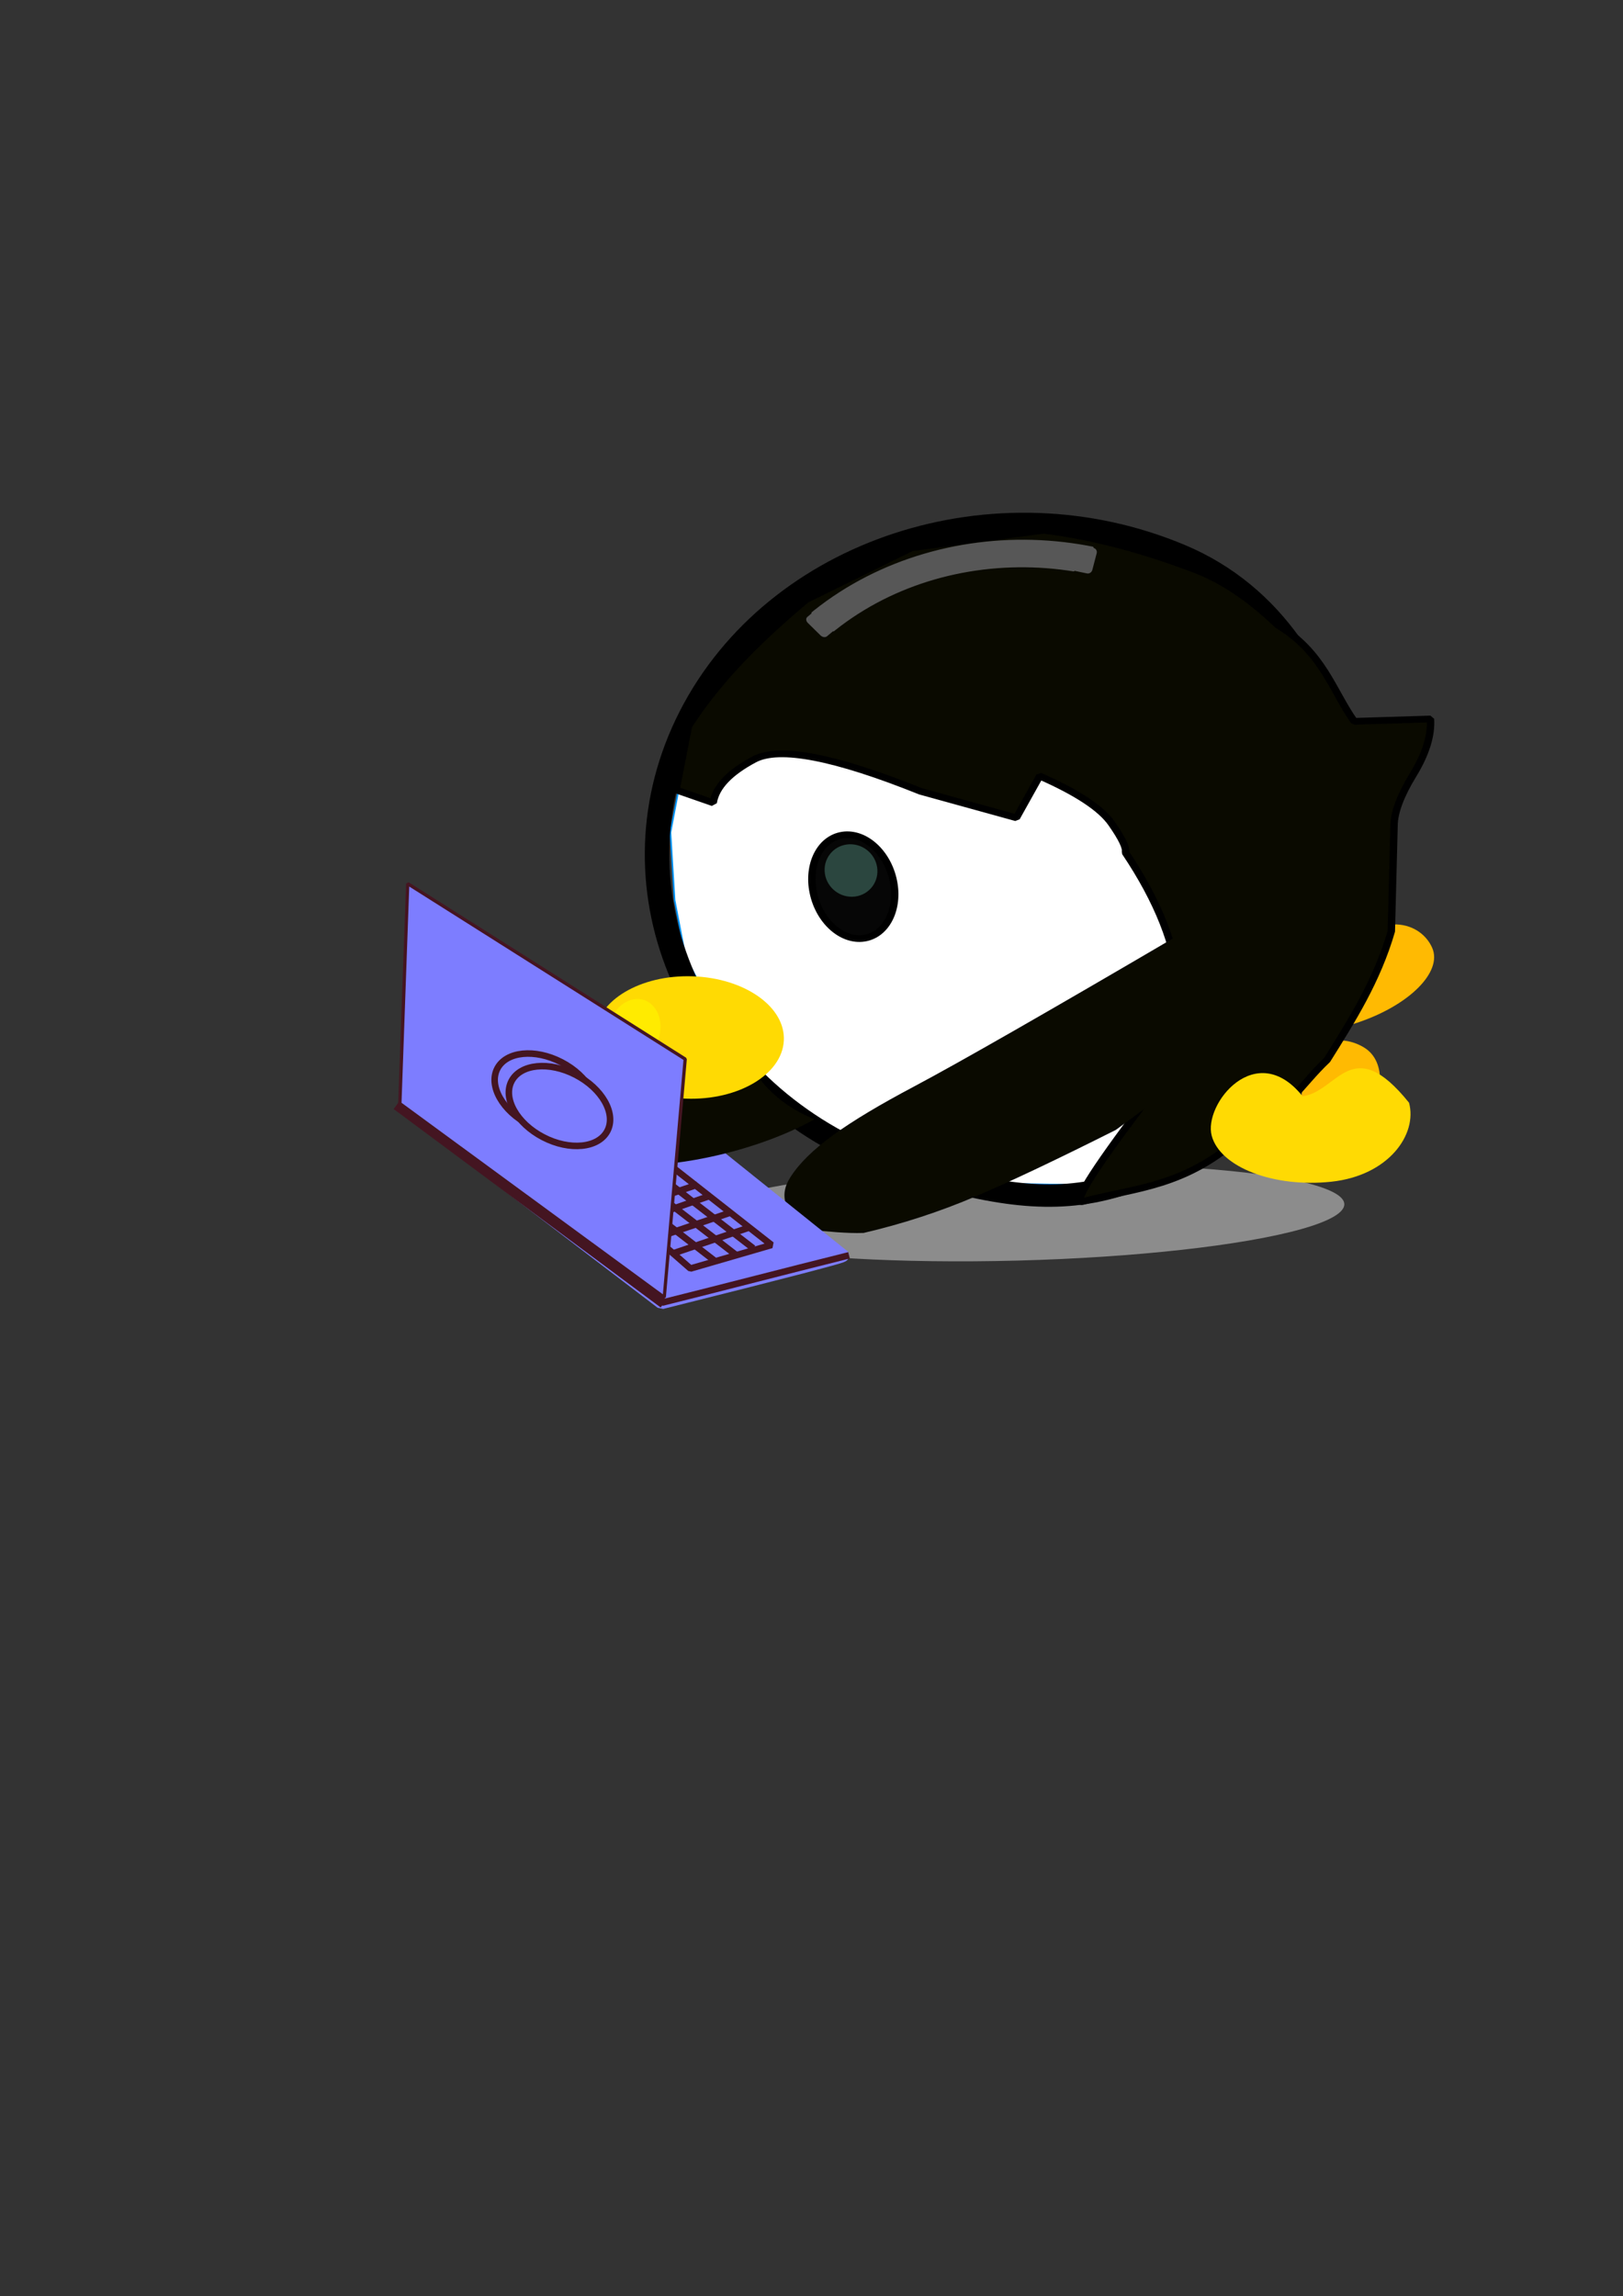 <?xml version="1.0" standalone="no"?>
<!DOCTYPE svg PUBLIC "-//W3C//DTD SVG 20010904//EN" "http://www.w3.org/TR/2001/REC-SVG-20010904/DTD/svg10.dtd">
<!-- Created using Krita: https://krita.org -->
<svg xmlns="http://www.w3.org/2000/svg" 
    xmlns:xlink="http://www.w3.org/1999/xlink"
    xmlns:krita="http://krita.org/namespaces/svg/krita"
    xmlns:sodipodi="http://sodipodi.sourceforge.net/DTD/sodipodi-0.dtd"
    width="595.2pt"
    height="841.92pt"
    viewBox="0 0 595.2 841.92">
<rect x="0" y="0" width="595.2" height="841.92" fill="#333333" stroke="none"/>
<defs/>
<ellipse id="shape0" transform="matrix(0.029 0.891 -0.982 0.026 492.432 423.949)" rx="19.68" ry="122.488" cx="19.68" cy="122.488" fill="#8c8c8c" fill-rule="evenodd" stroke-opacity="0" stroke="#000000" stroke-width="0" stroke-linecap="square" stroke-linejoin="bevel"/><path id="shape41" transform="matrix(0.643 -0.85 0.926 0.577 456.284 419.996)" fill="#ffba02" fill-rule="evenodd" stroke-opacity="0" stroke="#000000" stroke-width="0" stroke-linecap="square" stroke-linejoin="bevel" d="M50.619 12.462C50.619 3.625 43.301 -6.381 25.151 5.305C11.173 5.305 1.71176e-15 3.625 0 12.462C-1.71176e-15 21.298 11.332 28.462 25.309 28.462C39.288 28.462 50.619 21.298 50.619 12.462Z" sodipodi:nodetypes="ccccc"/><path id="shape411" transform="matrix(1.012 -0.336 0.436 1 450.73 358.019)" fill="#ffba02" fill-rule="evenodd" stroke-opacity="0" stroke="#000000" stroke-width="0" stroke-linecap="square" stroke-linejoin="bevel" d="M68.25 12.462C68.25 3.625 58.383 -6.381 33.911 5.305C15.065 5.305 2.30798e-15 3.625 0 12.462C-2.30798e-15 21.298 15.278 28.462 34.125 28.462C52.972 28.462 68.25 21.298 68.25 12.462Z" sodipodi:nodetypes="ccccc"/><path id="shape1" transform="matrix(0.559 -0.739 0.815 0.507 199.03 351.198)" fill="#ffffff" fill-rule="evenodd" stroke="#0295ff" stroke-width="0.576" stroke-linecap="square" stroke-linejoin="bevel" d="M6.84 92.52L15.84 68.4L30.24 43.56L47.16 27L69.12 10.08L91.08 0L152.28 18.72L185.76 116.28L168.48 180L130.32 211.68L108 221.04L52.08 221.76L37.44 218.88L16.56 187.2L4.32 157.68L0.72 126.72L0 102.24C0 102.24 2.28 99 6.84 92.52Z" sodipodi:nodetypes="cccccccccccccccccc"/><path id="shape01" transform="matrix(0.479 -0.935 1.019 0.429 196.832 372.838)" fill="none" stroke="#000000" stroke-width="8" stroke-linecap="round" stroke-linejoin="round" d="M236.25 120.486C236.25 53.943 183.364 4.07441e-15 118.125 0C52.886 -4.07441e-15 7.98916e-15 53.943 0 120.486C6.261 185.929 14.817 204.515 88.951 235.484C154.189 235.484 236.25 187.028 236.25 120.486Z" sodipodi:nodetypes="ccccc"/><path id="shape11" transform="matrix(0.643 -0.85 0.926 0.577 208.6 323.54)" fill="#0a0a00" fill-rule="evenodd" stroke="#000000" stroke-width="2.4" stroke-linecap="square" stroke-linejoin="bevel" d="M46.718 10.029L49.718 22.654C54.791 20.129 61.541 20.871 69.969 24.881C78.396 28.892 85.396 45.972 90.969 76.123L100.719 107.313L117.219 105.085C119.219 118.452 118.969 128.106 116.469 134.047C113.969 139.988 111.969 143.206 110.469 143.701C93.877 181.094 70.502 199.784 40.344 199.77C10.185 199.757 -3.064 200.995 0.594 203.483C14.08 214.668 23.333 228.11 48.968 232.817C64.723 240.126 74.266 238.21 86.469 240.243C102.651 238.847 118.812 237.551 135.969 231.331L167.469 210.538C171.341 207.889 177.466 206.156 185.844 205.339C194.221 204.524 200.721 202.296 205.344 198.656L190.719 178.605C195.719 166.569 205.232 156.112 204.969 138.503C207.182 127.859 208.239 117.214 206.469 106.57C202.848 88.342 197.586 71.332 189.969 56.072L160.719 24.139L126.219 6.316C106.719 1.861 87.219 -1.078 67.719 0.375C67.719 0.375 60.718 3.593 46.718 10.029Z" sodipodi:nodetypes="cczccczczccccczccccccccc"/><ellipse id="shape2" transform="matrix(1.1 -0.237 0.248 1 293.814 309.449)" rx="13.144" ry="18.774" cx="13.144" cy="18.774" fill="#060606" fill-rule="evenodd" stroke="#000000" stroke-width="2.4" stroke-linecap="square" stroke-linejoin="bevel"/><path id="shape42" transform="matrix(0.984 -0.105 0.312 1.144 438.786 395.969)" fill="#ffda03" fill-rule="evenodd" stroke-opacity="0" stroke="#000000" stroke-width="0" stroke-linecap="square" stroke-linejoin="bevel" d="M74.722 14.162C61.016 -9.891 49.98 8.404 36.812 8.606C25.667 -11.101 2.62339e-15 7.83 0 17.917C-2.62339e-15 28.005 17.366 36.182 38.789 36.182C60.211 36.182 74.722 24.25 74.722 14.162Z" sodipodi:nodetypes="ccccc"/><path id="shape6" transform="matrix(0.977 -0.565 0.562 0.861 280.218 429.831)" fill="#0a0a00" fill-rule="evenodd" stroke-opacity="0" stroke="#000000" stroke-width="0" stroke-linecap="square" stroke-linejoin="bevel" d="M155.98 0.789C106.042 1.122 72.75 0.956 56.104 0.289C31.135 -0.711 15.975 0.789 6.166 6.289C-0.374 9.956 -1.711 16.497 2.153 25.914C6.872 29.731 11.591 33.683 16.309 36.539C28.571 40.706 40.944 43.622 53.429 45.289C65.913 46.956 82.559 48.456 103.367 49.789C142.009 45.456 164.601 39.289 171.14 31.289C180.949 19.289 180.949 19.289 155.98 0.789Z" sodipodi:nodetypes="czzcczccc"/><ellipse id="shape8" transform="matrix(-0.135 -0.889 0.979 -0.122 303.967 329.923)" rx="10.74" ry="9.78" cx="10.74" cy="9.78" fill="#2b463f" fill-rule="evenodd" stroke-opacity="0" stroke="#000000" stroke-width="0" stroke-linecap="square" stroke-linejoin="bevel"/><path id="shape9" transform="matrix(0.595 -0.716 0.79 0.539 294.603 228.393)" fill="#575757" fill-rule="evenodd" stroke="#575757" stroke-width="0.576" stroke-linecap="square" stroke-linejoin="bevel" d="M4.118 10.591L0.943 10.018L0.707 9.942L0.499 9.809L0.322 9.626L0.18 9.4L0.076 9.138L0.015 8.848L0 8.537L0.034 8.212L1.284 1.374L1.405 0.959L1.595 0.601L1.841 0.313L2.129 0.108L2.445 0L2.774 0.001L5.141 0.428L5.171 0.129L6.357 0.359L9.314 1.011L12.241 1.737L15.135 2.536L17.996 3.407L20.824 4.348L23.617 5.359L26.375 6.439L29.097 7.586L31.781 8.799L34.428 10.077L37.036 11.419L39.604 12.825L42.131 14.292L44.617 15.821L47.061 17.409L49.461 19.056L51.817 20.76L54.129 22.522L56.394 24.338L58.613 26.209L60.785 28.133L62.908 30.11L64.982 32.137L67.006 34.215L68.978 36.342L70.899 38.516L72.767 40.738L74.582 43.005L76.342 45.316L78.047 47.672L79.695 50.069L81.287 52.508L82.82 54.988L84.295 57.506L85.71 60.063L87.065 62.657L88.358 65.287L89.274 67.268L88.775 67.268L88.954 67.673L89.033 67.929L89.048 68.192L89.004 68.456L88.905 68.712L88.754 68.954L88.556 69.173L88.313 69.364L88.03 69.517L81.681 72.299L81.41 72.395L81.138 72.447L80.871 72.458L80.614 72.428L80.374 72.36L80.155 72.255L79.964 72.115L79.806 71.941L79.686 71.734L77.703 67.268L77.356 67.268L76.317 65.261L75.041 62.934L73.71 60.641L72.327 58.385L70.891 56.165L69.404 53.983L67.866 51.84L66.277 49.736L64.64 47.673L62.954 45.652L61.221 43.673L59.44 41.738L57.614 39.847L55.742 38.003L53.826 36.204L51.866 34.454L49.863 32.752L47.818 31.099L45.731 29.497L43.604 27.947L41.437 26.449L39.231 25.005L36.987 23.615L34.705 22.281L32.386 21.003L30.032 19.782L27.642 18.62L25.218 17.517L22.761 16.475L20.27 15.494L17.748 14.576L15.194 13.721L12.61 12.93L9.997 12.204L7.354 11.545L4.683 10.953L4.093 10.839L4.118 10.591" sodipodi:nodetypes="cccccccccccccccccccccccccccccccccccccccccccccccccccccccccccccccccccccccccccccccccccccccccccccccccccccccccccccccccccccc"/><path id="shape3" transform="translate(147.6, 390.24)" fill="#7d7dff" fill-rule="evenodd" stroke="#7d7dff" stroke-width="4.8" stroke-linecap="square" stroke-linejoin="bevel" d="M95.04 87.36L0 14.88L73.92 0L161.28 70.08C163.2 70.08 141.12 75.84 95.04 87.36Z" sodipodi:nodetypes="ccccc"/><path id="shape4" transform="translate(193.68, 407.52)" fill="none" stroke="#441521" stroke-width="2.4" stroke-linecap="square" stroke-linejoin="bevel" d="M0 10.56L51.84 50.88L59.52 57.6L89.28 48.96L26.88 0C26.88 0 17.92 3.52 0 10.56Z" sodipodi:nodetypes="cccccc"/><path id="shape5" transform="translate(146.88, 406.26)" fill="none" stroke="#441521" stroke-width="3.6" stroke-linecap="square" stroke-linejoin="miter" stroke-miterlimit="2" d="M0 0L95.04 70.62" sodipodi:nodetypes="cc"/><path id="shape7" transform="translate(243.84, 460.56)" fill="none" stroke="#441521" stroke-width="2.4" stroke-linecap="square" stroke-linejoin="miter" stroke-miterlimit="2" d="M0 16.8C22.52 11.2 43.84 5.6 66.36 0" sodipodi:nodetypes="cc"/><path id="shape10" transform="translate(214.08, 409.68)" fill="none" stroke="#441521" stroke-width="2.4" stroke-linecap="square" stroke-linejoin="miter" stroke-miterlimit="2" d="M61.2 47.28L0 0" sodipodi:nodetypes="cc"/><path id="shape02" transform="translate(208.056, 412.344)" fill="none" stroke="#441521" stroke-width="2.4" stroke-linecap="square" stroke-linejoin="miter" stroke-miterlimit="2" d="M61.2 47.28L0 0" sodipodi:nodetypes="cc"/><path id="shape03" transform="translate(200.592, 414.768)" fill="none" stroke="#441521" stroke-width="2.4" stroke-linecap="square" stroke-linejoin="miter" stroke-miterlimit="2" d="M61.2 47.28L0 0" sodipodi:nodetypes="cc"/><path id="shape12" transform="translate(247.44, 450.48)" fill="none" stroke="#441521" stroke-width="2.4" stroke-linecap="square" stroke-linejoin="miter" stroke-miterlimit="2" d="M0 8.88L26.16 0" sodipodi:nodetypes="cc"/><path id="shape04" transform="translate(241.122, 444.814)" fill="none" stroke="#441521" stroke-width="2.4" stroke-linecap="square" stroke-linejoin="miter" stroke-miterlimit="2" d="M0 8.88L26.16 0" sodipodi:nodetypes="cc"/><path id="shape05" transform="translate(234.174, 438.748)" fill="none" stroke="#441521" stroke-width="2.4" stroke-linecap="square" stroke-linejoin="miter" stroke-miterlimit="2" d="M0 8.88L25.386 0" sodipodi:nodetypes="cc"/><path id="shape06" transform="translate(228.486, 434.752)" fill="none" stroke="#441521" stroke-width="2.4" stroke-linecap="square" stroke-linejoin="miter" stroke-miterlimit="2" d="M0 8.88L26.16 0" sodipodi:nodetypes="cc"/><ellipse id="shape13" transform="matrix(0.888 0.46 -0.46 0.888 183.11 375.739)" rx="19.8" ry="12.9" cx="19.8" cy="12.9" fill="#7d7dff" fill-rule="evenodd" stroke="#441521" stroke-width="2.4" stroke-linecap="square" stroke-linejoin="bevel"/><ellipse id="shape07" transform="matrix(0.888 0.46 -0.46 0.888 198.729 389.585)" rx="15.461" ry="7.224" cx="15.461" cy="7.224" fill="#7d7dff" fill-rule="evenodd" stroke="#441521" stroke-width="2.4" stroke-linecap="square" stroke-linejoin="bevel"/><path id="shape51" transform="matrix(0.977 -0.649 0.507 0.849 202.226 411.346)" fill="#0a0a00" fill-rule="evenodd" stroke-opacity="0" stroke="#000000" stroke-width="0" stroke-linecap="square" stroke-linejoin="bevel" d="M17.6 0.393L17.579 0.392L16.259 0.372L14.975 0.389L13.73 0.444L12.525 0.537L11.362 0.667L10.243 0.836L9.169 1.044L8.142 1.291L7.164 1.578L6.237 1.906L5.362 2.273L4.6 2.651L3.899 3.057L3.257 3.49L2.673 3.951L2.148 4.439L1.683 4.952L1.275 5.49L0.924 6.053L0.63 6.639L0.392 7.247L0.211 7.877L0.086 8.529L0.015 9.2L0 9.891L0.039 10.6L0.131 11.328L0.278 12.073L0.477 12.834L0.73 13.611L1.034 14.403L1.389 15.208L1.796 16.027L2.255 16.858L2.765 17.701L3.324 18.555L3.933 19.419L4.589 20.292L5.297 21.175L6.051 22.064L6.855 22.961L7.705 23.864L8.603 24.773L9.547 25.686L10.538 26.603L11.574 27.523L12.656 28.446L13.783 29.37L14.954 30.296L16.169 31.22L17.428 32.145L18.729 33.068L20.076 33.987L21.462 34.905L22.891 35.819L24.362 36.727L25.968 37.687L27.592 38.621L29.231 39.532L30.881 40.417L32.544 41.277L34.217 42.111L35.897 42.92L37.584 43.701L39.276 44.455L40.97 45.182L42.665 45.881L44.36 46.552L46.052 47.194L47.74 47.807L49.424 48.391L51.098 48.944L52.764 49.468L54.419 49.96L56.06 50.422L57.689 50.852L59.301 51.25L60.894 51.616L62.468 51.948L64.021 52.248L65.551 52.515L67.056 52.747L68.535 52.944L69.985 53.107L71.071 53.205L70.746 52.68L69.475 50.444L68.308 48.184L67.245 45.902L66.287 43.597L65.437 41.273L64.696 38.928L64.064 36.564L63.544 34.18L63.137 31.78L62.846 29.362L62.669 26.928L62.61 24.478L62.669 22.028L62.846 19.594L63.137 17.176L63.544 14.775L64.064 12.392L64.696 10.027L64.755 9.839L63.746 9.354L61.984 8.554L60.158 7.772L58.453 7.08L56.732 6.419L55.003 5.788L53.263 5.189L51.517 4.622L49.768 4.086L48.018 3.582L46.269 3.111L44.524 2.672L42.785 2.264L41.054 1.891L39.335 1.55L37.63 1.242L35.942 0.968L34.27 0.726L32.621 0.519L30.996 0.347L29.396 0.208L27.825 0.104L26.285 0.034L24.778 0L23.308 0.001L21.876 0.037L20.484 0.108L19.137 0.215L17.835 0.359L17.6 0.393" sodipodi:nodetypes="ccccccccccccccccccccccccccccccccccccccccccccccccccccccccccccccccccccccccccccccccccccccccccccccccccccccccccccccccccccccccccccccccccccccccc"/><ellipse id="shape31" transform="matrix(1.132 0.039 -0.055 1.021 219.447 356.781)" rx="30.57" ry="21.968" cx="30.57" cy="21.968" fill="#ffda03" fill-rule="evenodd" stroke-opacity="0" stroke="#000000" stroke-width="0" stroke-linecap="square" stroke-linejoin="bevel"/><ellipse id="shape71" transform="matrix(0.201 -0.878 0.968 0.182 220.63 387.729)" rx="13.138" ry="9.6" cx="13.138" cy="9.6" fill="#ffeb00" fill-rule="evenodd" stroke-opacity="0" stroke="#000000" stroke-width="0" stroke-linecap="square" stroke-linejoin="bevel"/><g id="group0" transform="translate(146.64, 324)" fill="none">
  <path id="shape14" fill="#7d7dff" fill-rule="evenodd" stroke="#441521" stroke-width="1.2" stroke-linecap="square" stroke-linejoin="bevel" d="M96.96 151.68L104.64 64.32L2.88 0L0 80.64C0 80.64 32.32 104.32 96.96 151.68Z" sodipodi:nodetypes="ccccc"/>
  <ellipse id="shape08" transform="matrix(0.888 0.46 -0.46 0.888 41.676 56.355)" rx="19.8" ry="12.9" cx="19.8" cy="12.9" fill="#7d7dff" fill-rule="evenodd" stroke="#441521" stroke-width="2.4" stroke-linecap="square" stroke-linejoin="bevel"/>
  <ellipse id="shape09" transform="matrix(0.888 0.46 -0.46 0.888 46.883 60.97)" rx="19.8" ry="12.9" cx="19.8" cy="12.9" fill="#7d7dff" fill-rule="evenodd" stroke="#441521" stroke-width="2.4" stroke-linecap="square" stroke-linejoin="bevel"/>
 </g>
</svg>
